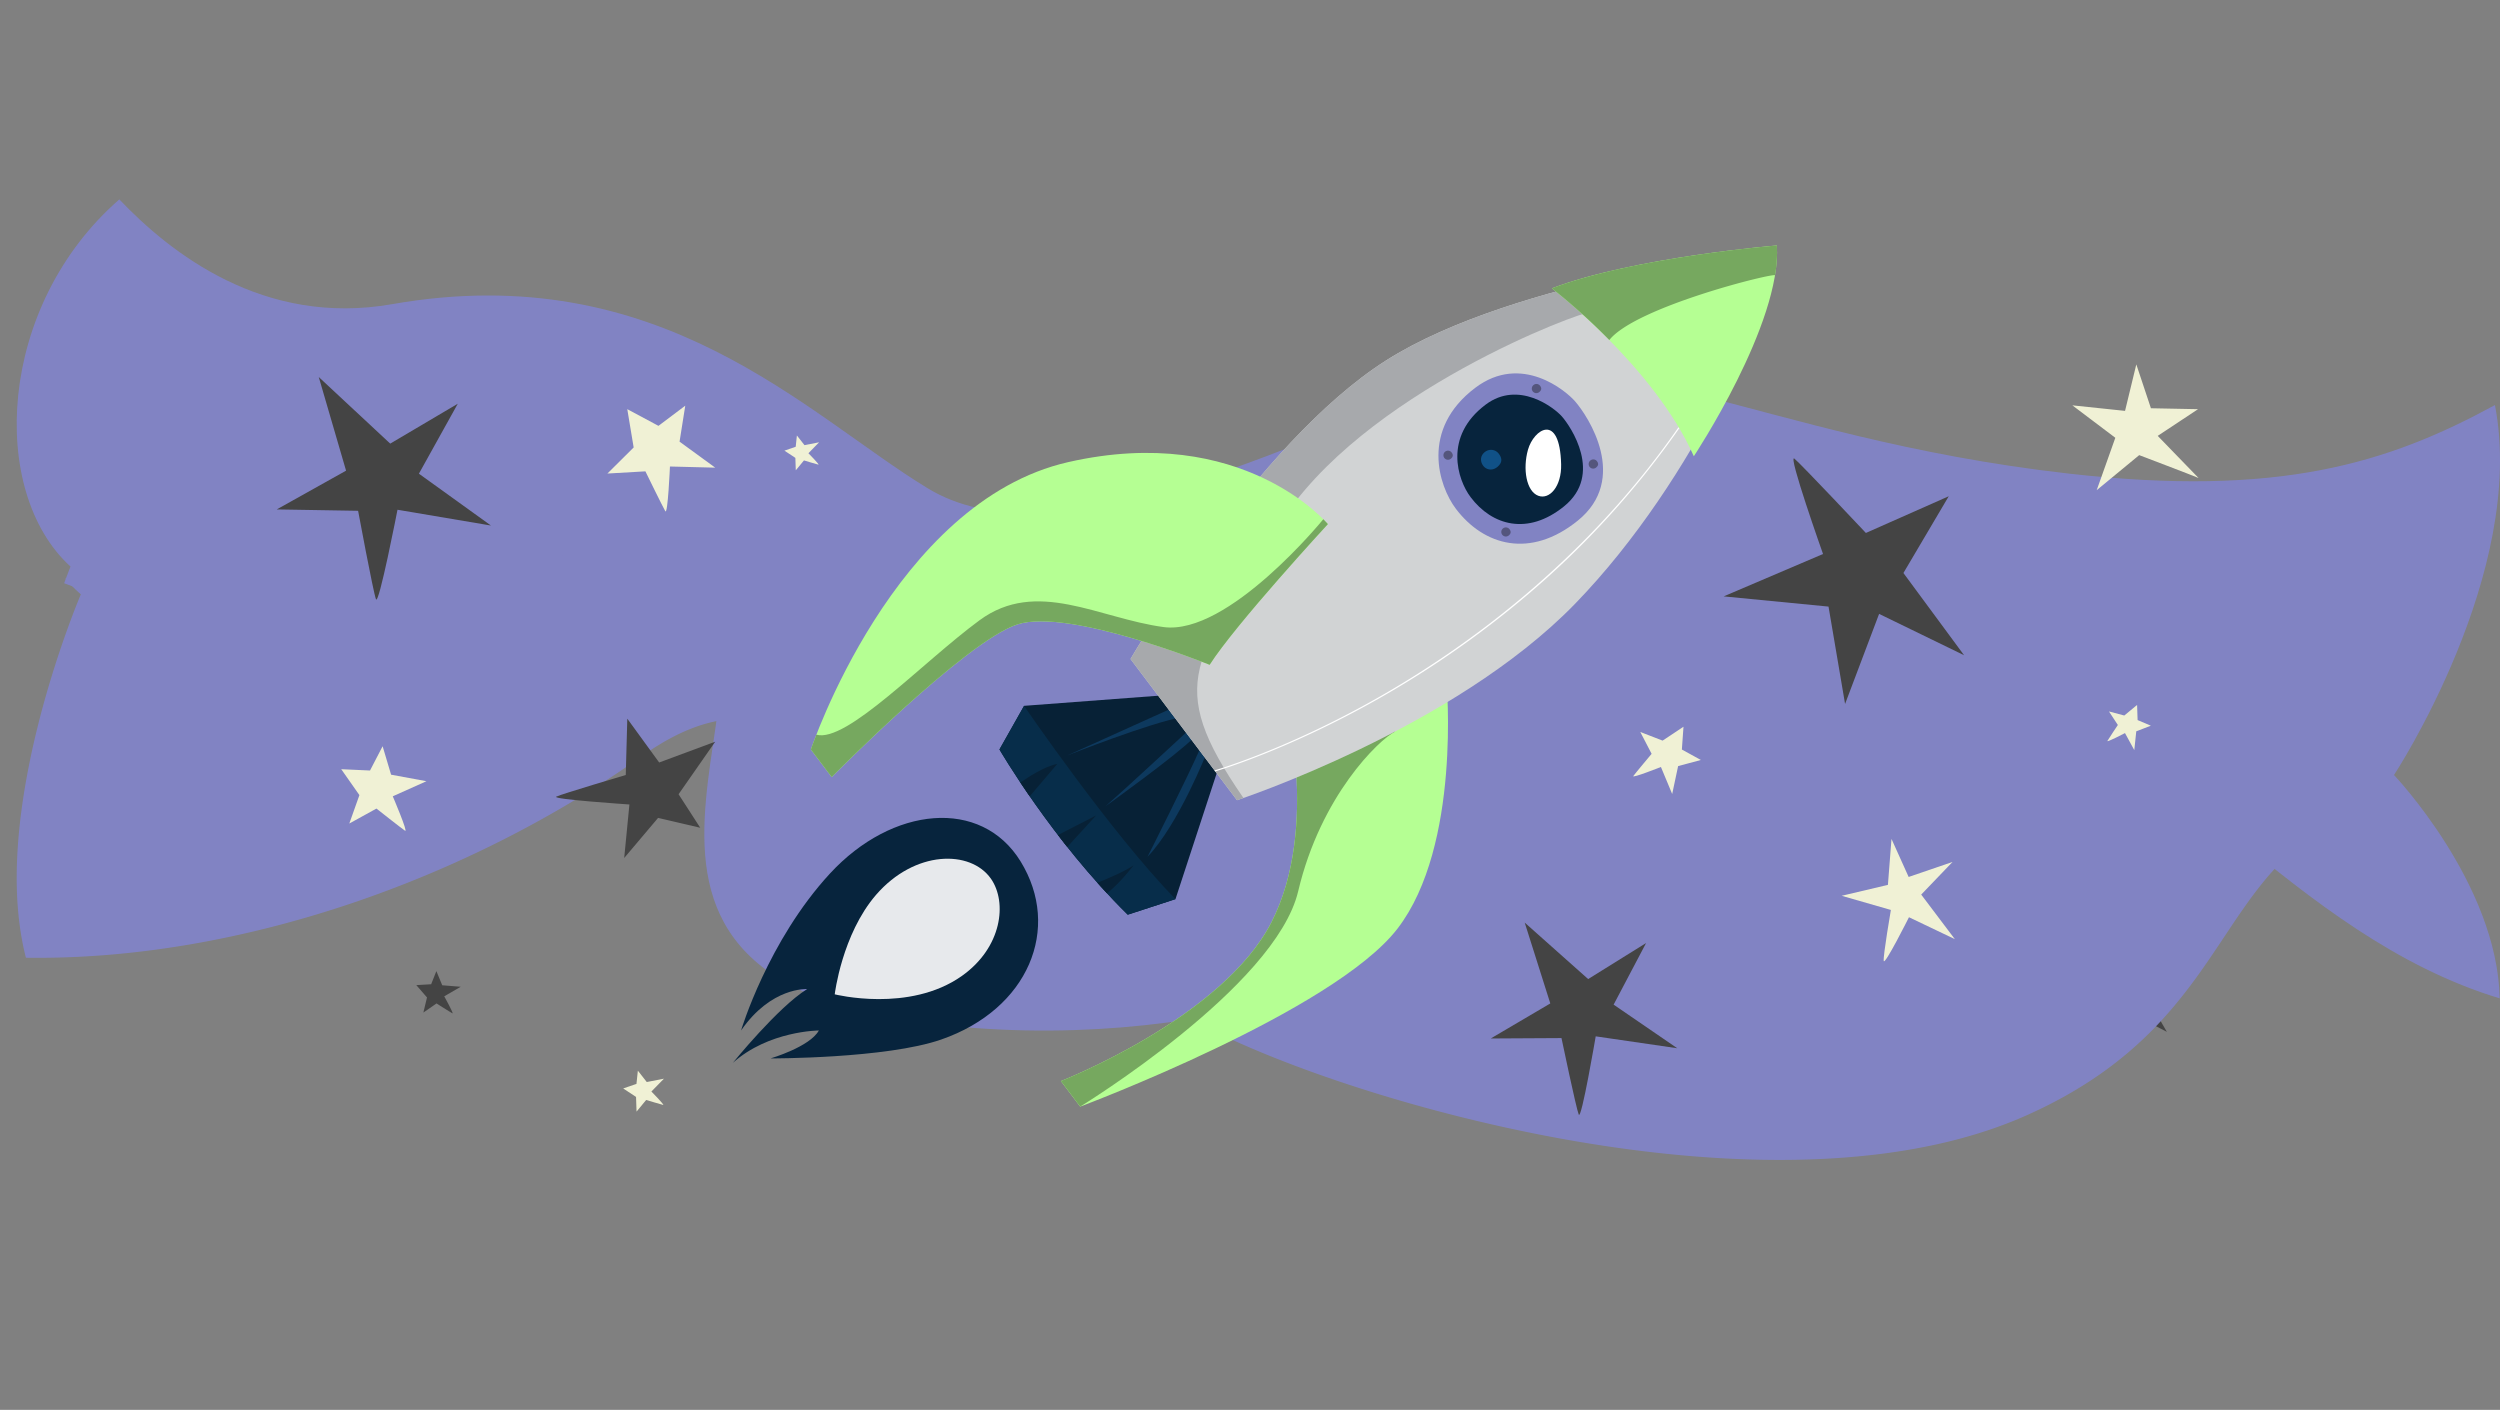 <svg xmlns="http://www.w3.org/2000/svg" viewBox="0 0 1915.1 1080"><rect x="0" y="0" width="1915.1" height="1080" fill="#808080" stroke="none"/><defs><style>.cls-1{isolation:isolate;}.cls-2{fill:#444;}.cls-11,.cls-3{fill:#8183c3;}.cls-15,.cls-3{mix-blend-mode:screen;}.cls-4{fill:none;}.cls-5{fill:#b5ff93;}.cls-6{fill:#76a85f;}.cls-7{fill:#072136;}.cls-8{fill:#072d4a;}.cls-9{fill:#0d395e;}.cls-10{fill:#d1d3d4;}.cls-12{fill:#07243d;}.cls-13{fill:#fff;}.cls-14{fill:#54557c;}.cls-16{fill:#105187;}.cls-17{fill:#a7a9ac;}.cls-18{fill:#e7e9ec;}.cls-19{fill:#f0f1d5;}</style></defs><g class="cls-1"><g id="Layer_1" data-name="Layer 1"><path class="cls-2" d="M1639.89,777.54l-16.43,19.87,6.66-25.4-24.84-5.86,26.19-4.15-.12-29.87,13.17,22.38s26.67-9.4,25-6.8-16.58,22.2-16.58,22.2l11.86,20.52Z" transform="translate(-4.9)"/><path class="cls-3" d="M1571.88,453.38c-175.65-26.78-220.15,64.79-340.13,112.52S867.68,475.51,587.42,371.16c-214.85-80-402.63.86-532.4,72.12a105.88,105.88,0,0,0,11.82,12S18.5,567.84,17.7,670.29c-.18,24.06,2.39,45.05,7.05,63.38,164.51,2.36,341-61.33,471.54-154.22C644.42,474,688.92,682.24,957.22,800.26c132.62,58.34,423.15,133,600,54.18,171-76.24,138.81-206.27,278.19-239.5C1875.31,605.42,1747.54,480.17,1571.88,453.38Z" transform="translate(-4.9)"/><path class="cls-3" d="M1838.8,593.69s102.12-155.26,77.32-283.39c-82.31,44.83-165.85,70.74-326.67,52.47C1345.18,335,1233.86,249.42,1102,299.4,976.45,347,809,430.94,715.61,374.08S510.56,196.92,305.3,233c-98.63,17.35-170-39.34-209-80.25C2.68,234.45-4.1,376.74,58.92,434c0,0-1.88,4.59-4.88,12.76,207.54,82.09,348.76-58.26,460.06-14.7C649.82,485.2,396.39,743,713,783.59c420,53.81,698.83-280.51,833-250.62,114.32,25.47,215.38,184,373.76,231.81C1918,676.88,1838.8,593.69,1838.8,593.69Z" transform="translate(-4.9)"/><rect class="cls-4" width="1911.1" height="1080"/><path class="cls-5" d="M1112.94,521.94s11.57,125.76-37.53,189.47-243.06,136.3-243.06,136.3l-14.76-19.58s123.74-48.23,161.28-121.6,9.83-175.24,9.83-175.24Z" transform="translate(-4.9)"/><path class="cls-6" d="M999.35,682.77c17.34-73.4,61.79-115.95,74.12-122.29l-4.91-35.2-79.86,6s27.7,101.86-9.83,175.24-161.28,121.6-161.28,121.6l14.76,19.58S982,756.16,999.35,682.77Z" transform="translate(-4.9)"/><path class="cls-7" d="M910,531.6l-120.58,9.09-18.86,33.43S811,643.9,868.79,700.69l36.56-11.92L946.51,563.1Z" transform="translate(-4.9)"/><path class="cls-8" d="M868.79,700.69l36.56-11.92c-49.68-51-116-148.08-116-148.08l-18.86,33.43S811,643.9,868.79,700.69Z" transform="translate(-4.9)"/><path class="cls-7" d="M793.71,610,814.8,585.2c-9.62,1.77-22.72,10.39-28.24,14.26C788.74,602.74,791.13,606.26,793.71,610Z" transform="translate(-4.9)"/><path class="cls-7" d="M873.3,662.78c-5.93,4.46-22,11.15-27.74,13.46,2.4,2.69,4.85,5.39,7.34,8.07C863.49,676,873.3,662.78,873.3,662.78Z" transform="translate(-4.9)"/><path class="cls-7" d="M844.56,624.67l-29.23,15q3.45,4.5,7.13,9.13Z" transform="translate(-4.9)"/><path class="cls-9" d="M905.34,541.3,822.4,578.76s64.34-25.56,89.36-29.66Z" transform="translate(-4.9)"/><path class="cls-9" d="M929.61,575.84s-21.68,55.48-45.68,80.52c0,0,31.58-62.41,41.09-84.71Z" transform="translate(-4.9)"/><path class="cls-9" d="M915.73,559.09s-51.3,47.57-64,58.57c0,0,55.5-39.88,67.62-52.59S915.73,559.09,915.73,559.09Z" transform="translate(-4.9)"/><path class="cls-10" d="M1362,191.13s-196,21.81-295.52,85.13S870.9,504.83,870.9,504.83L952.49,613s165.65-54.46,258.82-150.32S1365.3,223.85,1362,191.13Z" transform="translate(-4.9)"/><path class="cls-11" d="M1211.34,307.29c10.35,11.8,41.63,59.7,2.13,91.6-36.35,29.35-72,19.12-93.39-9.25-13-17.27-27.37-60.67,14.93-92.57C1170.39,270.39,1204.49,299.48,1211.34,307.29Z" transform="translate(-4.9)"/><path class="cls-12" d="M1201.36,319c6.73,7.6,31.83,44.53,1.6,68.94-27.82,22.47-55.11,14.64-71.49-7.08-10-13.22-21-46.44,11.43-70.85C1168.11,291,1195.43,312.3,1201.36,319Z" transform="translate(-4.9)"/><path class="cls-13" d="M1200.79,355.61c.44,17.06-8.93,27.4-17.53,24.16-9.17-3.46-12-20.54-7.87-35.27C1179.82,328.76,1199.75,315.54,1200.79,355.61Z" transform="translate(-4.9)"/><path class="cls-14" d="M1116.9,346.61c1.21,1.61,1.32,3.13-.45,4.68a3.48,3.48,0,1,1-4.44-5.35A3.47,3.47,0,0,1,1116.9,346.61Z" transform="translate(-4.9)"/><path class="cls-14" d="M1184.65,295.52c1.21,1.61,1.32,3.14-.45,4.68a3.48,3.48,0,1,1-4.44-5.34A3.46,3.46,0,0,1,1184.65,295.52Z" transform="translate(-4.9)"/><path class="cls-14" d="M1228.23,353.31c1.21,1.61,1.31,3.14-.46,4.68a3.48,3.48,0,1,1-4.43-5.34A3.47,3.47,0,0,1,1228.23,353.31Z" transform="translate(-4.9)"/><path class="cls-14" d="M1161.23,405.4c1.21,1.61,1.32,3.14-.45,4.68a3.48,3.48,0,1,1-4.44-5.35A3.47,3.47,0,0,1,1161.23,405.4Z" transform="translate(-4.9)"/><g class="cls-15"><path class="cls-16" d="M1153.05,347.61c2.6,3.45,2.82,6.73-1,10s-8.53,2.38-10.91-.77-2.61-7.69,1.39-10.7A7.45,7.45,0,0,1,1153.05,347.61Z" transform="translate(-4.9)"/></g><path class="cls-17" d="M957.24,611c-61.66-89.13-36-105.74,27.06-208.14s234.31-165.07,238.56-163.58l7.63-1.32L1218,217.8c-53.26,13.37-110.57,32.4-151.55,58.46C966.9,339.58,870.9,504.83,870.9,504.83L952.49,613s1.74-.57,5-1.7Z" transform="translate(-4.9)"/><path class="cls-5" d="M1022.12,401.49s-71.23,77.28-90.58,107.79c0,0-107.67-43.71-147.18-31S642,595.27,642,595.27l-15.93-21.12S689.4,384.45,823.19,354,1022.12,401.49,1022.12,401.49Z" transform="translate(-4.9)"/><path class="cls-6" d="M1022.12,401.49s-1.18-1.41-3.52-3.75c0,.05-72.68,89.3-122.35,82.62s-97.18-37.46-141-5.2-101.9,94.19-125,87.63c-2.81,7.19-4.2,11.36-4.2,11.36L642,595.27S744.85,491,784.36,478.29s147.18,31,147.18,31C950.89,478.77,1022.12,401.49,1022.12,401.49Z" transform="translate(-4.9)"/><path class="cls-5" d="M1193.7,220.88s78.39,60.08,108.74,128.64c0,0,67.41-101.7,63.62-161.47C1366.06,188.05,1256.53,196.94,1193.7,220.88Z" transform="translate(-4.9)"/><path class="cls-6" d="M1366.06,188.05s-109.53,8.89-172.36,32.83a475.61,475.61,0,0,1,44,39.6h0c20.24-25.59,127.24-51.92,126.94-49.55A102.28,102.28,0,0,0,1366.06,188.05Z" transform="translate(-4.9)"/><path class="cls-13" d="M935.63,591l-.26-.9c.54-.15,54.54-15.64,125-55.62,65-36.89,157.75-102.76,230.28-207.11l.77.53a669.73,669.73,0,0,1-114.91,126.46,741,741,0,0,1-115.7,80.95C990.25,575.29,936.17,590.8,935.63,591Z" transform="translate(-4.9)"/><path class="cls-12" d="M572.59,789.38s20.48-68.64,68.13-120.26,115.84-58.22,146-9.24c31.5,51.22,6.1,113.21-60.81,136.44C683.69,811,595.18,810.79,595.18,810.79s30.11-8.84,37-21.4c0,0-38.36.17-65.86,24.77,0,0,34.57-42.69,56.85-56.47C623.14,757.69,595.78,755.85,572.59,789.38Z" transform="translate(-4.9)"/><path class="cls-18" d="M764,673.13c-15.68-22.34-58.34-21.91-88,12.34-26.16,30.26-31.67,76.22-31.67,76.22s57.09,14.45,97.41-14.09C772.55,725.79,776.64,691.22,764,673.13Z" transform="translate(-4.9)"/><path class="cls-2" d="M509.85,584.1l42.94-15.94-28.07,40.26,16.58,25.67L509,626.56l-25.94,30.7,4-41s-60.08-4-56.05-6,53.25-16.58,53.25-16.58l1.18-43.15Z" transform="translate(-4.9)"/><path class="cls-2" d="M1463,438.94l46.47,63-65.1-31.68-26.07,69-12.68-74.59-80.33-7.82,76.12-32.47s-27.6-77.84-21.86-73,54.69,56.88,54.69,56.88l63.47-28.12Z" transform="translate(-4.9)"/><path class="cls-19" d="M1625.32,335.36l-32.92-24.85,40.37,4.24,8.63-35.62,11.19,33.61,36.09.71-30.89,20.45,31.3,32.28c-3.69-1.67-45.48-17.53-45.48-17.53l-32.56,26.85Z" transform="translate(-4.9)"/><path class="cls-19" d="M1632.18,548.12,1642,540l.39,11.61,10.15,4.3-11.17,4.3-1.51,14.42-7.13-13.06s-14.26,7.46-13.47,6,8-12.21,8-12.21L1620.45,545Z" transform="translate(-4.9)"/><path class="cls-19" d="M1278.52,567.34l16-10.63-1.24,17.46,14.53,8-17.41,4.7-4.54,21.37-8.63-20.7s-22.55,8.93-21.13,6.92,14-17,14-17l-8.67-16.73Z" transform="translate(-4.9)"/><path class="cls-19" d="M1451.12,677.85l2.74-35.2L1467,671.78l33.62-11.5-24,25,25.76,34.14-35.14-16.79s-18.85,37.65-19.34,33.42,5.48-39,5.48-39l-37.69-10.84Z" transform="translate(-4.9)"/><path class="cls-2" d="M270,360.55l-20.92-71.72,54.75,51,51.75-30.57L325.8,362.86,381,402.59l-71.6-12.1S295,464.59,292.89,459s-13.67-67.71-13.67-67.71l-62.33-1.05Z" transform="translate(-4.9)"/><path class="cls-2" d="M1192.49,768.68l-19.61-61.94L1221.49,750l44.38-27.6L1241,769.59,1289.76,803l-62.48-9.12s-11,64.71-13,59.91-13.22-58.58-13.22-58.58l-54.2.31Z" transform="translate(-4.9)"/><path class="cls-19" d="M492.14,840.29l-9.85-6.5,10.17-3.49,1.06-10.14,6.83,8.71,13.17-2.56-9.63,9.84s10.46,10.6,9,10.28-13-3.81-13-3.81l-7.37,8.92Z" transform="translate(-4.9)"/><path class="cls-19" d="M614.18,350.75l-8.37-5.53,8.64-3,.9-8.63,5.81,7.41,11.2-2.18-8.18,8.38s8.89,9,7.64,8.74-11.05-3.24-11.05-3.24l-6.27,7.58Z" transform="translate(-4.9)"/><path class="cls-2" d="M332,764.09l-8.2-9.45,11.38-.67,4-10.06,4.49,10.85,14.18,1.14-12.64,7.31s7.66,13.81,6.25,13.06-12.18-7.59-12.18-7.59l-10.07,7Z" transform="translate(-4.9)"/><path class="cls-19" d="M280.22,609.08,266.3,589.24l22.05,1L298,571.65l6.49,21.79,27.08,5L305.78,610s12,28.1,9.42,26.39-21.93-17-21.93-17l-20.79,11.47Z" transform="translate(-4.9)"/><path class="cls-19" d="M490.31,342.77l-4.89-29.34,23.88,12.79,20.54-15.45-4.37,27.56,27.32,19.91-34.68-.88s-1.64,37.48-3.57,34.22-15.23-30.51-15.23-30.51l-29.11,1.68Z" transform="translate(-4.9)"/></g></g></svg>